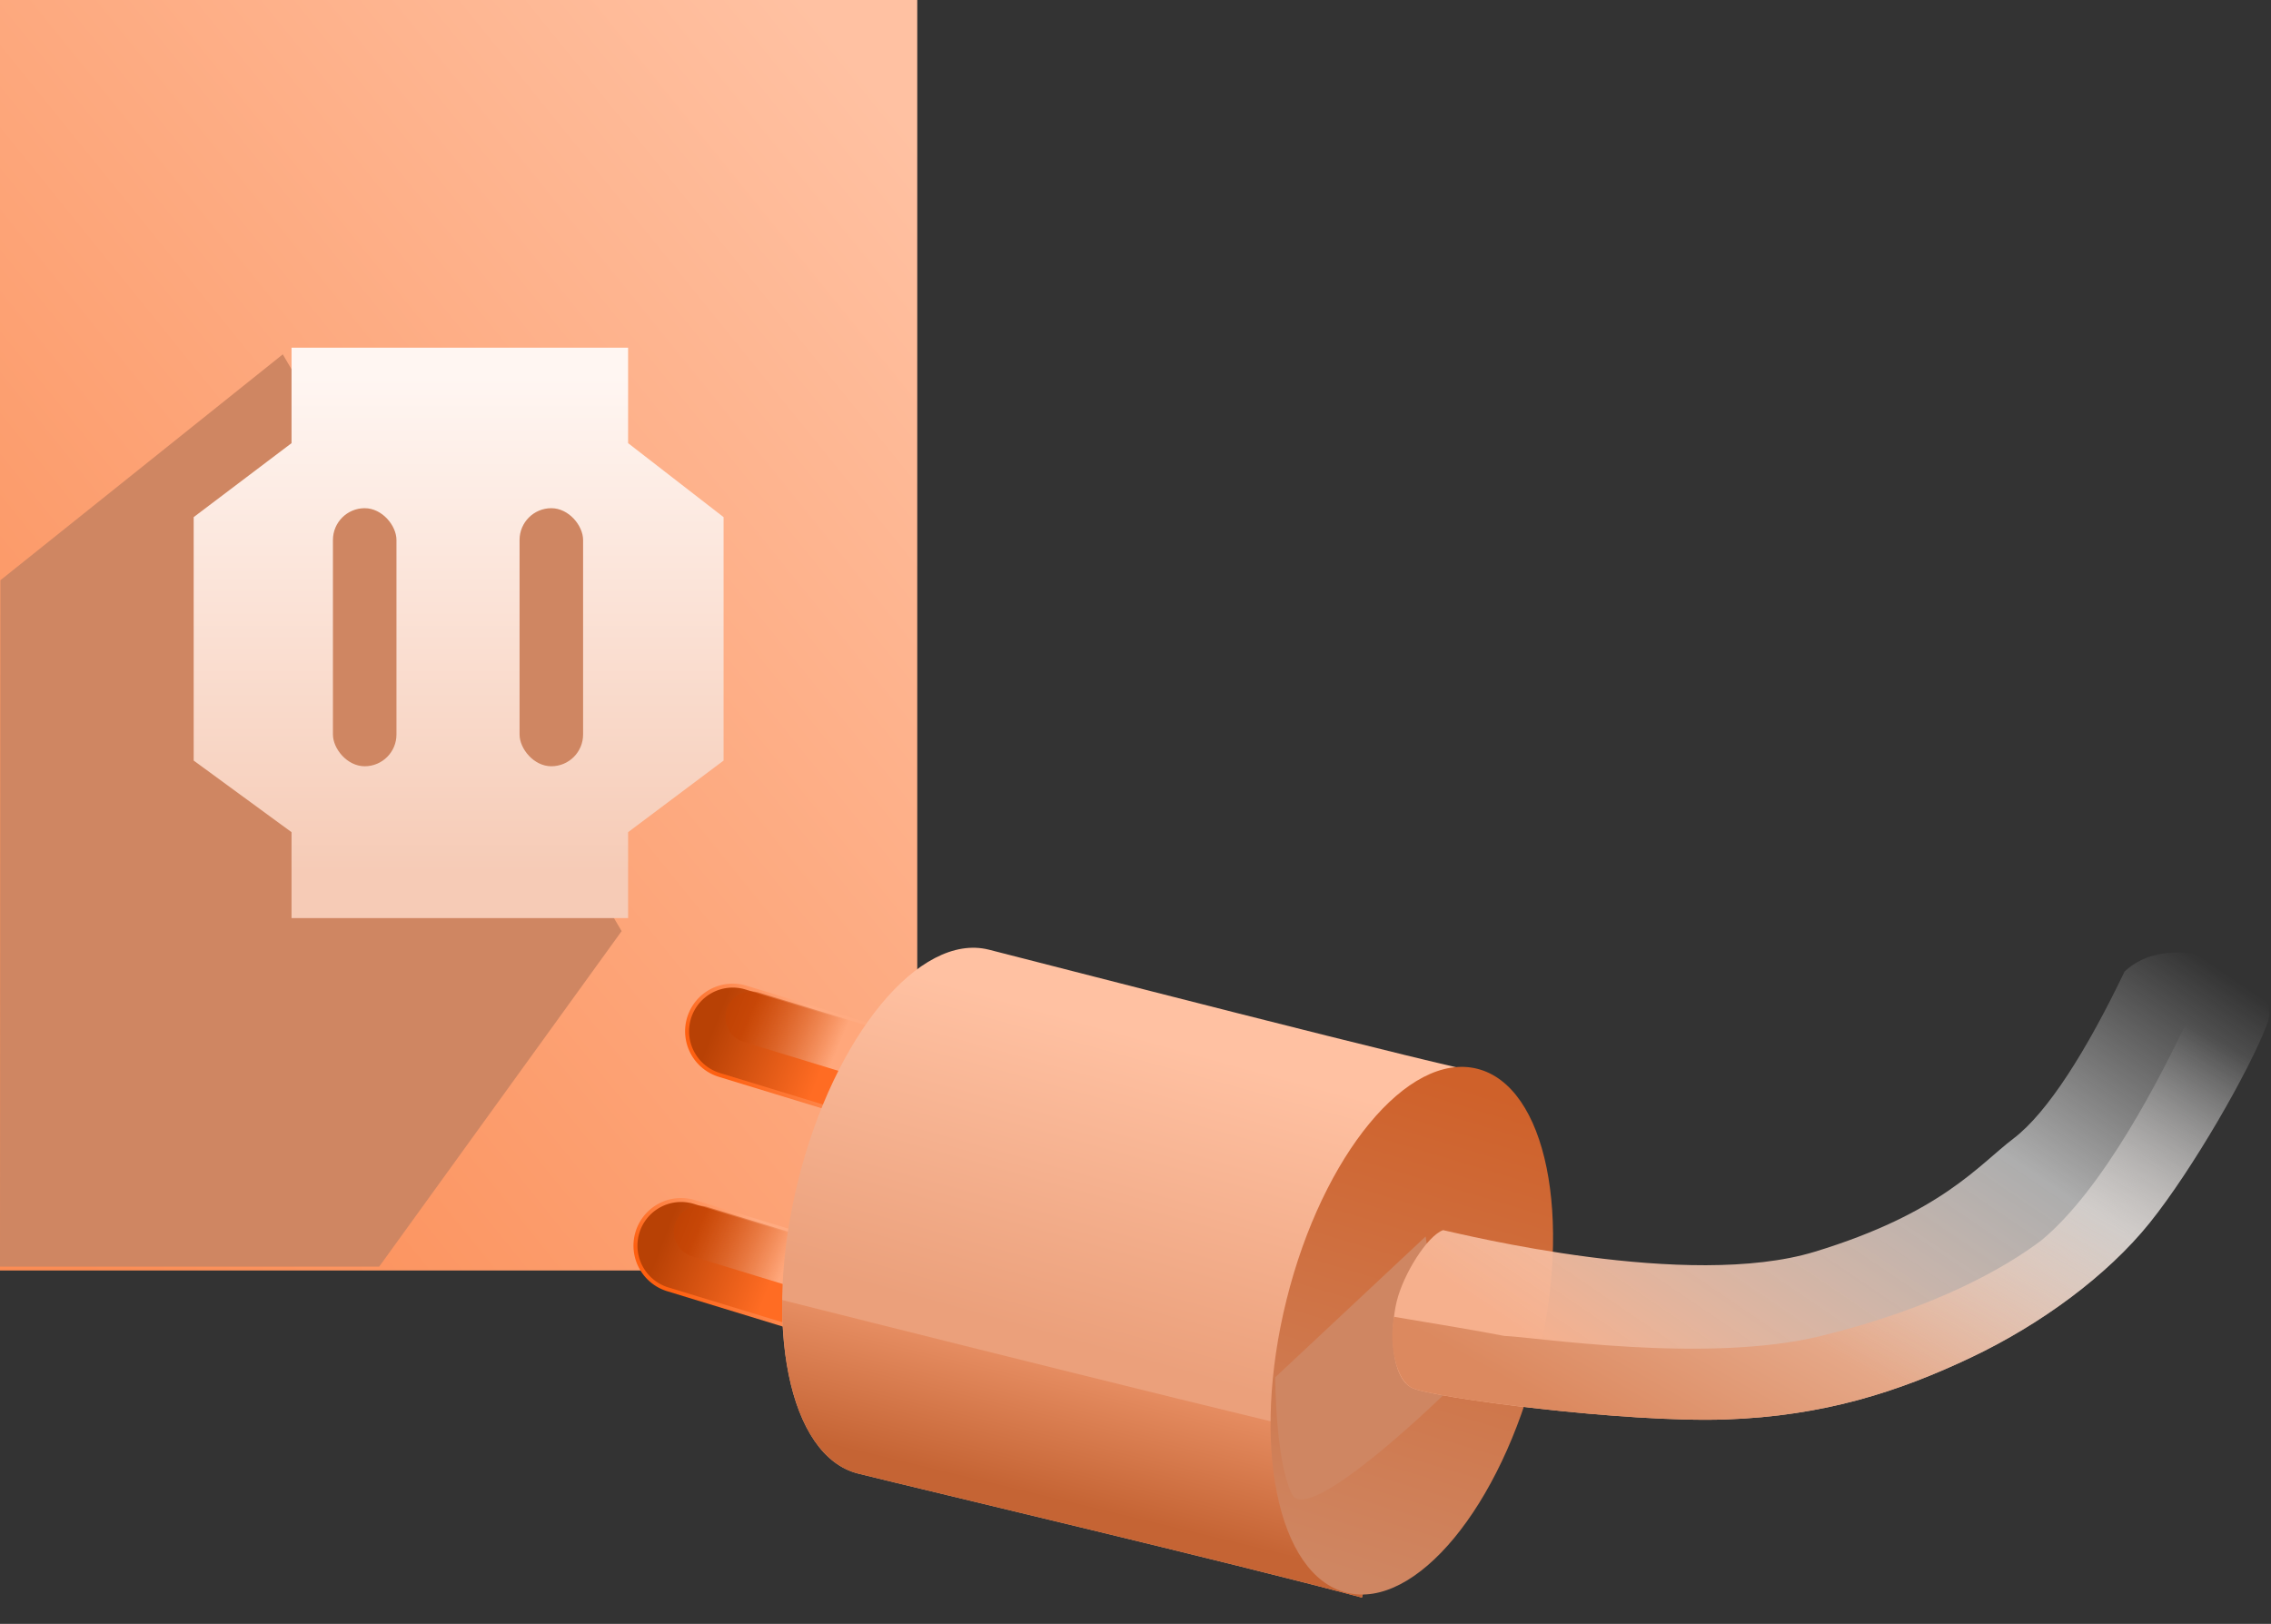 <svg xmlns="http://www.w3.org/2000/svg" xmlns:xlink="http://www.w3.org/1999/xlink" width="571.926" height="409.01" viewBox="0 0 571.926 409.01">
  <rect x="0" y="0" width="571.926" height="409.01" fill="#333333" stroke="none"/>
  <defs>
    <linearGradient id="linear-gradient" x1="0.908" y1="0.024" x2="0.059" y2="0.974" gradientUnits="objectBoundingBox">
      <stop offset="0" stop-color="#ffc1a2"/>
      <stop offset="1" stop-color="#fb8c54"/>
    </linearGradient>
    <linearGradient id="linear-gradient-2" x1="0.5" y1="0.054" x2="0.5" y2="0.92" gradientUnits="objectBoundingBox">
      <stop offset="0" stop-color="#fff6f2"/>
      <stop offset="1" stop-color="#f6cbb6"/>
    </linearGradient>
    <linearGradient id="linear-gradient-3" x1="0.145" y1="0.8" x2="0.809" y2="0.234" gradientUnits="objectBoundingBox">
      <stop offset="0" stop-color="#fe6011"/>
      <stop offset="1" stop-color="#ffab81"/>
    </linearGradient>
    <linearGradient id="linear-gradient-4" x1="0.137" y1="0.576" x2="0.802" y2="0.6" gradientUnits="objectBoundingBox">
      <stop offset="0" stop-color="#b84105"/>
      <stop offset="1" stop-color="#ff6c23"/>
    </linearGradient>
    <linearGradient id="linear-gradient-5" x1="0.159" y1="0.527" x2="0.824" y2="0.55" gradientUnits="objectBoundingBox">
      <stop offset="0" stop-color="#c54201" stop-opacity="0.529"/>
      <stop offset="1" stop-color="#ffa77b"/>
    </linearGradient>
    <linearGradient id="linear-gradient-9" x1="0.484" y1="0.087" x2="0.467" y2="0.671" gradientUnits="objectBoundingBox">
      <stop offset="0" stop-color="#ffc1a2"/>
      <stop offset="1" stop-color="#eba07b"/>
    </linearGradient>
    <linearGradient id="linear-gradient-10" x1="0.509" y1="0.05" x2="0.522" y2="0.871" gradientUnits="objectBoundingBox">
      <stop offset="0" stop-color="#e99166"/>
      <stop offset="1" stop-color="#c56434"/>
    </linearGradient>
    <linearGradient id="linear-gradient-11" x1="0.513" y1="0.036" x2="0.493" y2="0.967" gradientUnits="objectBoundingBox">
      <stop offset="0" stop-color="#cf612a"/>
      <stop offset="1" stop-color="#cf8662"/>
    </linearGradient>
    <linearGradient id="linear-gradient-12" x1="0.1" y1="0.775" x2="0.93" y2="0.092" gradientUnits="objectBoundingBox">
      <stop offset="0" stop-color="#f6b08d"/>
      <stop offset="0.607" stop-color="#f5f5f5" stop-opacity="0.631"/>
      <stop offset="1" stop-color="#fdfdfd" stop-opacity="0"/>
    </linearGradient>
    <linearGradient id="linear-gradient-13" x1="0.101" y1="0.874" x2="0.926" y2="0.152" gradientUnits="objectBoundingBox">
      <stop offset="0" stop-color="#dc895f"/>
      <stop offset="0.284" stop-color="#e5a787"/>
      <stop offset="0.678" stop-color="#eee6e1" stop-opacity="0.549"/>
      <stop offset="1" stop-color="#fafafa" stop-opacity="0"/>
    </linearGradient>
  </defs>
  <g id="Group_320" data-name="Group 320" transform="translate(2982.426 19305)">
    <rect id="Rectangle_459" data-name="Rectangle 459" width="231" height="320" transform="translate(-2982.426 -19305)" fill="url(#linear-gradient)"/>
    <path id="Path_4869" data-name="Path 4869" d="M-4244.451-19152.857l71.113-56.891,85.336,145.275-61.061,84.506h-95.491Z" transform="translate(1262.128 -6)" fill="#cf8662"/>
    <path id="Path_4872" data-name="Path 4872" d="M-4172.425-19211.428h84.759v24.045l24.045,18.635v61.314l-24.045,18.035v21.641h-84.759v-21.641l-24.646-18.035v-61.314l24.646-18.635Z" transform="translate(1263.42 -6)" fill="url(#linear-gradient-2)"/>
    <rect id="Rectangle_460" data-name="Rectangle 460" width="16" height="65" rx="8" transform="translate(-2898.58 -19177)" fill="#cf8662"/>
    <g id="Group_318" data-name="Group 318" transform="translate(1212.484 -17.054)">
      <path id="Rectangle_456" data-name="Rectangle 456" d="M12,0H46a0,0,0,0,1,0,0V24a0,0,0,0,1,0,0H12A12,12,0,0,1,0,12v0A12,12,0,0,1,12,0Z" transform="translate(-4018.34 -19043.18) rotate(17)" fill="url(#linear-gradient-3)"/>
      <path id="Rectangle_457" data-name="Rectangle 457" d="M11,0H44a0,0,0,0,1,0,0V22a0,0,0,0,1,0,0H11A11,11,0,0,1,0,11v0A11,11,0,0,1,11,0Z" transform="translate(-4017.676 -19041.932) rotate(17)" fill="url(#linear-gradient-4)"/>
      <path id="Rectangle_458" data-name="Rectangle 458" d="M6.5,0H36a0,0,0,0,1,0,0V13a0,0,0,0,1,0,0H6.5A6.5,6.5,0,0,1,0,6.5v0A6.5,6.5,0,0,1,6.5,0Z" transform="translate(-4010.026 -19039.85) rotate(17)" fill="url(#linear-gradient-5)"/>
    </g>
    <g id="Group_319" data-name="Group 319" transform="translate(1199.484 36.946)">
      <path id="Rectangle_456-2" data-name="Rectangle 456" d="M12,0H46a0,0,0,0,1,0,0V24a0,0,0,0,1,0,0H12A12,12,0,0,1,0,12v0A12,12,0,0,1,12,0Z" transform="translate(-4018.34 -19043.18) rotate(17)" fill="url(#linear-gradient-3)"/>
      <path id="Rectangle_457-2" data-name="Rectangle 457" d="M11,0H44a0,0,0,0,1,0,0V22a0,0,0,0,1,0,0H11A11,11,0,0,1,0,11v0A11,11,0,0,1,11,0Z" transform="translate(-4017.676 -19041.932) rotate(17)" fill="url(#linear-gradient-4)"/>
      <path id="Rectangle_458-2" data-name="Rectangle 458" d="M6.5,0H36a0,0,0,0,1,0,0V13a0,0,0,0,1,0,0H6.5A6.5,6.5,0,0,1,0,6.5v0A6.5,6.5,0,0,1,6.5,0Z" transform="translate(-4010.026 -19039.85) rotate(17)" fill="url(#linear-gradient-5)"/>
    </g>
    <rect id="Rectangle_461" data-name="Rectangle 461" width="16" height="65" rx="8" transform="translate(-2851.58 -19177)" fill="#cf8662"/>
    <path id="Path_4870" data-name="Path 4870" d="M32.5,0c6.354,0,123.8,1.032,130.2-.085.1,15.7,1.175,92.635.475,135.7C128.435,135.01,50.449,136,32.5,136S0,105.555,0,68,14.551,0,32.5,0Z" transform="translate(-2764.959 -19073.676) rotate(14)" fill="url(#linear-gradient-9)"/>
    <path id="Path_4871" data-name="Path 4871" d="M158.912,97.507c.1,15.7,4.959-4.956,4.26,38.109C128.435,135.01,50.449,136,32.5,136,19.792,136,8.787,120.739,3.377,98.216,3.377,98.216,152.519,98.624,158.912,97.507Z" transform="translate(-2764.959 -19073.676) rotate(14)" fill="url(#linear-gradient-10)"/>
    <ellipse id="Ellipse_15" data-name="Ellipse 15" cx="32.5" cy="68" rx="32.5" ry="68" transform="translate(-2641.959 -19043.676) rotate(14)" fill="url(#linear-gradient-11)"/>
    <path id="Path_4873" data-name="Path 4873" d="M-3883.881-18994.406l-37.871,35.467s0,21.039,4.208,29.455,39.674-26.449,39.674-26.449Z" transform="translate(1260.484 0.84)" fill="#cf8662"/>
    <path id="Path_4874" data-name="Path 4874" d="M-3879.491-18997.875c4.981,1.055,61.705,15.154,93.6,5.441s41.285-21.855,50.027-28.494,18.619-22.5,27.994-42.07c12.8-12.166,40.376,1.3,35.957,13.09s-18.942,36.916-29.627,50.191-27.361,25.58-45.17,34-36.718,14.689-61.764,15.531-73.294-5.4-78.766-7.922-5.622-14.812-3.938-21.758S-3883.49-18996.4-3879.491-18997.875Z" transform="translate(1260.484 2.713)" fill="url(#linear-gradient-12)"/>
    <path id="Path_4875" data-name="Path 4875" d="M-3864.038-18971.223c7.156.184,50.65,7.129,79.749,0s46.754-17.461,55.5-24.1c15.87-13.135,30.187-41.633,36.393-54.586,12.8-12.166,24.907-11.785,20.487,0s-18.942,36.916-29.627,50.191-27.361,25.58-45.17,34-36.718,14.689-61.764,15.531-73.294-5.4-78.766-7.922c-4.137-1.91-5.908-10.9-4.624-17.943C-3880.876-18974.2-3870.744-18972.549-3864.038-18971.223Z" transform="translate(1260.484 2.713)" fill="url(#linear-gradient-13)"/>
  </g>
</svg>

